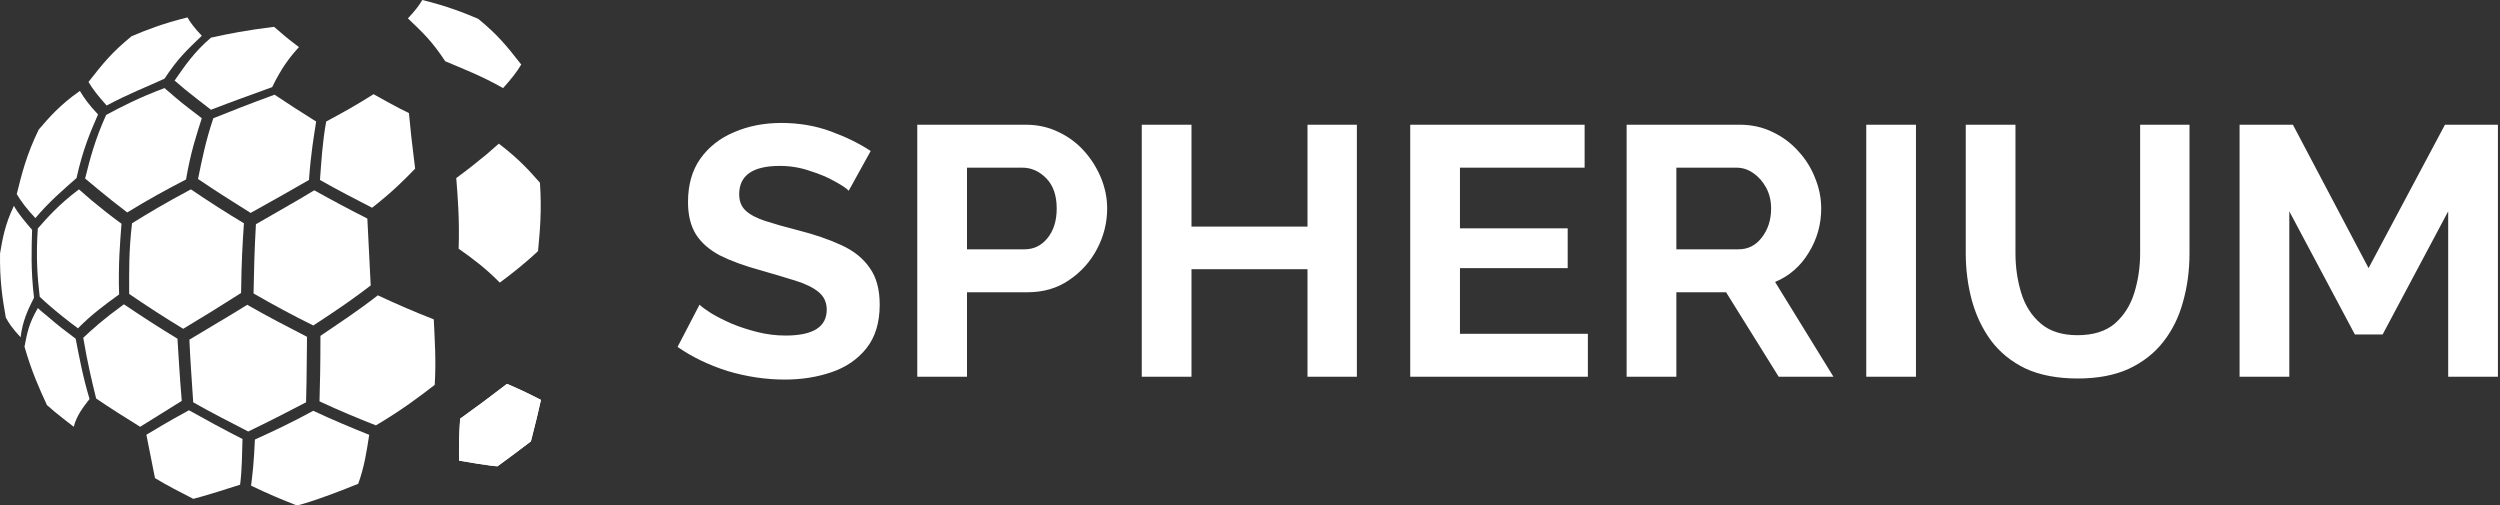 <svg width="183" height="37" viewBox="0 0 183 37" fill="none" xmlns="http://www.w3.org/2000/svg">
<rect x="0" y="0" width="183" height="37" fill="#333333" stroke="none"/>
<path d="M62.126 13.962C61.967 13.789 61.633 13.564 61.123 13.287C60.614 12.992 59.998 12.732 59.277 12.507C58.574 12.265 57.844 12.144 57.088 12.144C55.101 12.144 54.108 12.836 54.108 14.222C54.108 14.724 54.266 15.123 54.583 15.417C54.899 15.712 55.374 15.963 56.007 16.171C56.64 16.378 57.431 16.604 58.38 16.846C59.611 17.158 60.675 17.522 61.572 17.937C62.486 18.353 63.181 18.907 63.655 19.6C64.148 20.276 64.394 21.176 64.394 22.302C64.394 23.618 64.069 24.683 63.418 25.498C62.785 26.294 61.941 26.875 60.886 27.238C59.831 27.602 58.688 27.784 57.457 27.784C56.051 27.784 54.653 27.576 53.264 27.16C51.892 26.727 50.67 26.138 49.598 25.394L51.206 22.302C51.365 22.458 51.646 22.666 52.05 22.925C52.455 23.168 52.947 23.419 53.528 23.679C54.108 23.921 54.741 24.129 55.426 24.302C56.112 24.476 56.807 24.562 57.51 24.562C59.514 24.562 60.517 23.93 60.517 22.666C60.517 22.129 60.315 21.696 59.91 21.367C59.506 21.038 58.934 20.761 58.196 20.535C57.475 20.31 56.631 20.059 55.664 19.782C54.468 19.453 53.475 19.089 52.684 18.691C51.91 18.275 51.33 17.764 50.943 17.158C50.556 16.534 50.362 15.746 50.362 14.794C50.362 13.529 50.661 12.473 51.259 11.624C51.874 10.758 52.701 10.108 53.739 9.675C54.776 9.225 55.928 9 57.194 9C58.495 9 59.708 9.208 60.833 9.624C61.959 10.039 62.925 10.515 63.734 11.053L62.126 13.962ZM67.144 27.576V9.13H75.083C75.945 9.13 76.736 9.303 77.457 9.65C78.195 9.996 78.828 10.464 79.356 11.053C79.883 11.641 80.296 12.3 80.596 13.027C80.894 13.754 81.044 14.499 81.044 15.261C81.044 16.3 80.797 17.288 80.305 18.223C79.813 19.158 79.127 19.92 78.248 20.509C77.386 21.098 76.376 21.393 75.215 21.393H70.784V27.576H67.144ZM70.784 18.249H75.004C75.672 18.249 76.226 17.981 76.666 17.444C77.123 16.889 77.351 16.162 77.351 15.261C77.351 14.309 77.096 13.573 76.587 13.053C76.076 12.533 75.496 12.274 74.846 12.274H70.784V18.249ZM99.323 9.13V27.576H95.709V19.704H87.217V27.576H83.577V9.13H87.217V16.586H95.709V9.13H99.323ZM116.232 24.432V27.576H103.229V9.13H115.994V12.274H106.869V16.716H114.755V19.626H106.869V24.432H116.232ZM119.069 27.576V9.13H127.351C128.213 9.13 129.004 9.303 129.725 9.65C130.463 9.996 131.096 10.464 131.624 11.053C132.169 11.641 132.582 12.3 132.863 13.027C133.163 13.754 133.312 14.499 133.312 15.261C133.312 16.439 133.004 17.522 132.389 18.509C131.791 19.496 130.973 20.206 129.936 20.639L134.208 27.576H130.2L126.349 21.393H122.709V27.576H119.069ZM122.709 18.249H127.272C127.958 18.249 128.521 17.963 128.96 17.392C129.417 16.803 129.646 16.093 129.646 15.261C129.646 14.69 129.523 14.179 129.276 13.728C129.03 13.278 128.714 12.923 128.327 12.663C127.958 12.403 127.553 12.274 127.114 12.274H122.709V18.249ZM136.61 27.576V9.13H140.249V27.576H136.61ZM152.095 27.706C150.601 27.706 149.326 27.463 148.271 26.978C147.233 26.476 146.389 25.792 145.739 24.926C145.106 24.06 144.64 23.081 144.341 21.99C144.042 20.882 143.893 19.73 143.893 18.535V9.13H147.532V18.535C147.532 19.557 147.673 20.527 147.954 21.445C148.236 22.363 148.71 23.107 149.378 23.679C150.047 24.25 150.944 24.536 152.069 24.536C153.229 24.536 154.144 24.25 154.812 23.679C155.48 23.09 155.955 22.337 156.236 21.419C156.517 20.501 156.658 19.539 156.658 18.535V9.13H160.271V18.535C160.271 19.799 160.113 20.986 159.796 22.094C159.498 23.203 159.014 24.181 158.346 25.03C157.696 25.861 156.852 26.519 155.814 27.004C154.777 27.472 153.537 27.706 152.095 27.706ZM179.208 27.576V15.469L174.408 24.484H172.377L167.577 15.469V27.576H163.937V9.13H167.841L173.379 19.626L178.971 9.13H182.848V27.576H179.208Z" fill="white"/>
<path d="M15.442 8.034C14.777 7.516 14.146 7.034 13.551 6.551C13.271 6.31 13.026 6.103 12.781 5.896C13.481 4.896 14.181 3.827 15.442 2.758C16.667 2.482 18.067 2.206 20.062 1.965C20.237 2.103 20.412 2.275 20.587 2.413C20.972 2.758 21.427 3.103 21.883 3.448C21.252 4.137 20.622 4.93 19.922 6.378C18.312 6.965 17.052 7.413 15.442 8.034Z" fill="white"/>
<path d="M9.311 15.55C8.541 14.964 7.806 14.378 7.141 13.826C6.826 13.55 6.511 13.309 6.23 13.068C6.581 11.654 6.966 10.171 7.771 8.413C8.856 7.827 10.116 7.171 12.041 6.447C12.286 6.654 12.566 6.896 12.846 7.137C13.441 7.654 14.107 8.137 14.772 8.654C14.387 9.861 13.966 11.102 13.617 13.137C12.216 13.861 10.886 14.585 9.311 15.55Z" fill="white"/>
<path d="M5.708 24.033C5.008 23.516 4.308 22.964 3.713 22.447C3.433 22.206 3.153 21.964 2.908 21.723C2.733 20.275 2.628 18.758 2.768 16.723C3.468 15.93 4.273 14.999 5.778 13.861C6.058 14.103 6.373 14.379 6.689 14.654C7.354 15.206 8.089 15.792 8.894 16.378C8.789 17.758 8.649 19.344 8.719 21.551C7.669 22.309 6.689 23.033 5.708 24.033Z" fill="white"/>
<path d="M36.584 20.688C37.284 20.17 37.984 19.619 38.579 19.102C38.859 18.86 39.139 18.619 39.384 18.377C39.524 16.895 39.664 15.412 39.524 13.378C38.824 12.585 38.019 11.653 36.514 10.516C36.234 10.757 35.919 11.033 35.604 11.309C34.939 11.86 34.203 12.447 33.398 13.033C33.504 14.412 33.644 15.998 33.573 18.205C34.659 18.964 35.604 19.688 36.584 20.688Z" fill="white"/>
<path d="M5.398 31.24C4.908 30.861 4.418 30.482 3.998 30.137C3.788 29.964 3.613 29.792 3.438 29.654C2.878 28.447 2.318 27.206 1.793 25.378C2.003 24.309 2.108 23.689 2.773 22.551C3.018 22.792 3.298 22.999 3.578 23.24C4.173 23.758 4.838 24.275 5.538 24.792C5.784 26.033 6.029 27.447 6.554 29.206C6.099 29.792 5.608 30.413 5.398 31.24Z" fill="white"/>
<path d="M27.237 15.207C25.977 14.551 24.682 13.896 23.422 13.172C23.527 11.793 23.597 10.448 23.877 8.896C25.032 8.276 26.152 7.655 27.342 6.896C28.218 7.379 29.058 7.862 29.933 8.276C30.038 9.448 30.143 10.379 30.388 12.345C29.583 13.172 28.778 14 27.237 15.207Z" fill="white"/>
<path d="M22.934 23.826C21.464 23.102 19.994 22.309 18.559 21.481C18.594 19.723 18.629 18.205 18.734 16.412C20.694 15.274 21.709 14.723 23.004 13.93C24.299 14.654 25.595 15.343 26.89 15.999C26.96 17.619 27.065 19.274 27.135 20.895C26.015 21.757 24.895 22.55 22.934 23.826Z" fill="white"/>
<path d="M18.169 31.586C16.839 30.896 15.473 30.207 14.143 29.448C14.038 27.759 13.933 26.517 13.863 24.862C17.154 22.897 17.154 22.897 18.099 22.311C19.534 23.138 21.004 23.897 22.474 24.655C22.439 27.828 22.439 28.414 22.404 29.448C21.144 30.103 20.024 30.689 18.169 31.586Z" fill="white"/>
<path d="M14.145 36.514C13.2 36.031 12.255 35.548 11.345 34.997C11.03 33.41 10.89 32.686 10.715 31.824C11.59 31.307 12.185 30.928 13.83 30.031C15.125 30.755 16.456 31.48 17.751 32.135C17.716 33.272 17.716 34.376 17.576 35.479C14.915 36.342 14.145 36.514 14.145 36.514Z" fill="white"/>
<path d="M36.412 34.134C37.217 33.548 38.057 32.927 38.862 32.306C39.247 30.789 39.422 30.099 39.597 29.272C38.897 28.927 38.407 28.651 37.112 28.1C35.992 28.962 34.836 29.824 33.681 30.651C33.611 31.72 33.576 32.72 33.611 33.72C35.782 34.099 36.412 34.134 36.412 34.134Z" fill="white"/>
<path d="M36.412 34.134C37.217 33.548 38.057 32.927 38.862 32.306C39.247 30.789 39.422 30.099 39.597 29.272C38.897 28.927 38.407 28.651 37.112 28.1C35.992 28.962 34.836 29.824 33.681 30.651C33.611 31.72 33.576 32.72 33.611 33.72C35.782 34.099 36.412 34.134 36.412 34.134Z" fill="white"/>
<path d="M18.347 15.586C17.016 14.759 15.721 13.931 14.496 13.104C14.776 11.725 15.056 10.311 15.616 8.656C17.191 8.035 17.927 7.725 20.097 6.932C21.077 7.587 22.092 8.242 23.142 8.897C22.967 10.035 22.757 11.207 22.617 13.173C20.937 14.138 20.692 14.276 18.347 15.586Z" fill="white"/>
<path d="M7.807 7.723C7.212 7.068 6.757 6.482 6.477 5.999C7.562 4.62 8.157 3.861 9.627 2.655C10.677 2.206 11.902 1.724 13.723 1.275C13.933 1.655 14.283 2.103 14.773 2.62C13.652 3.689 13.022 4.275 12.042 5.758C10.782 6.344 9.417 6.861 7.807 7.723Z" fill="white"/>
<path d="M36.825 6.448C37.42 5.793 37.876 5.207 38.155 4.724C37.071 3.345 36.475 2.586 35.005 1.379C33.955 0.931 32.73 0.448 30.91 0C30.7 0.379 30.349 0.828 29.859 1.345C30.98 2.414 31.61 3 32.59 4.483C33.885 5.034 35.25 5.552 36.825 6.448Z" fill="white"/>
<path d="M13.41 24.068C12.045 23.24 10.715 22.378 9.455 21.516C9.455 19.861 9.42 18.447 9.665 16.344C10.89 15.585 11.975 14.93 13.97 13.861C15.196 14.689 16.526 15.551 17.856 16.344C17.751 17.896 17.681 19.034 17.646 21.447C16.246 22.344 14.846 23.206 13.41 24.068Z" fill="white"/>
<path d="M2.592 15.964C1.962 15.309 1.507 14.688 1.227 14.206C1.577 12.792 1.927 11.344 2.837 9.482C3.607 8.585 4.377 7.689 5.847 6.654C6.127 7.137 6.547 7.723 7.177 8.378C6.617 9.654 6.057 10.964 5.602 13.033C4.622 13.895 3.607 14.757 2.592 15.964Z" fill="white"/>
<path d="M10.259 31.241C9.139 30.551 8.054 29.861 7.039 29.172C6.724 27.896 6.409 26.586 6.094 24.724C6.829 24.034 7.599 23.344 9.069 22.275C10.294 23.103 11.624 23.965 12.99 24.793C13.095 26.344 13.13 27.275 13.305 29.344C12.22 30.034 11.239 30.62 10.259 31.241Z" fill="white"/>
<path d="M1.509 24.687C0.984 24.135 0.634 23.652 0.424 23.238C0.179 21.859 -0.031 20.48 0.004 18.549C0.179 17.515 0.354 16.446 1.019 15.066C1.299 15.584 1.754 16.135 2.349 16.825C2.314 18.17 2.244 19.721 2.489 21.79C2.069 22.618 1.649 23.48 1.509 24.687Z" fill="white"/>
<path d="M27.517 31.136C26.187 30.619 24.787 30.033 23.387 29.378C23.422 28.274 23.457 26.722 23.457 24.584C24.822 23.654 26.152 22.791 27.657 21.619C29.058 22.274 30.423 22.86 31.753 23.378C31.823 24.929 31.928 26.378 31.823 28.171C30.703 29.033 29.443 29.998 27.517 31.136Z" fill="white"/>
<path d="M21.739 37.001C20.654 36.587 19.534 36.105 18.379 35.553C18.484 34.725 18.589 33.829 18.659 32.174C20.024 31.553 21.284 30.967 22.93 30.07C24.33 30.726 25.73 31.312 27.025 31.829C26.85 32.967 26.675 34.174 26.22 35.415C22.895 36.76 21.739 37.001 21.739 37.001Z" fill="white"/>
<path d="M36.599 31.717L35.93 31.986L36.972 32.696L36.989 30.717L36.599 31.717ZM36.352 32.027L36.669 31.9L36.853 31.427L36.845 32.363L36.352 32.027Z" fill="white"/>
<path d="M36.907 30.563L35.903 29.885L35.883 31.789L36.529 31.528L36.907 30.563ZM36.029 30.216L36.602 30.602L36.233 30.751L36.017 31.302L36.029 30.216ZM36.303 30.934L36.68 30.781L36.459 31.346L36.082 31.498L36.303 30.934Z" fill="white"/>
<path d="M3.68 11.74L2.984 11.546L3.362 12.737L4.613 11.188L3.68 11.74ZM3.291 11.834L3.62 11.926L4.062 11.665L3.47 12.398L3.291 11.834Z" fill="white"/>
<path d="M4.64 11.014L4.272 9.871L3.066 11.36L3.739 11.546L4.64 11.014ZM4.165 10.208L4.374 10.86L3.991 10.754L3.477 11.058L4.165 10.208ZM3.932 10.94L4.325 11.049L3.798 11.36L3.405 11.251L3.932 10.94Z" fill="white"/>
<path d="M35.564 3.026C35.335 2.636 34.991 2.287 34.597 2.044C34.203 1.801 33.805 1.693 33.477 1.739C33.148 1.786 32.929 1.981 32.859 2.29C32.789 2.599 32.877 2.984 33.107 3.374C33.336 3.764 33.68 4.113 34.074 4.356C34.205 4.437 34.339 4.504 34.47 4.555C34.494 4.564 34.512 4.554 34.51 4.532C34.507 4.51 34.486 4.485 34.462 4.476C34.339 4.428 34.213 4.365 34.089 4.289C33.718 4.06 33.394 3.732 33.178 3.364C32.962 2.997 32.879 2.634 32.945 2.343C33.011 2.052 33.217 1.868 33.526 1.824C33.836 1.78 34.21 1.882 34.582 2.111C34.953 2.34 35.277 2.668 35.493 3.036C35.709 3.403 35.792 3.766 35.726 4.057C35.66 4.348 35.454 4.532 35.144 4.576C34.995 4.597 34.83 4.585 34.656 4.539C34.632 4.533 34.617 4.546 34.623 4.569C34.628 4.592 34.652 4.615 34.675 4.621C34.861 4.67 35.036 4.683 35.195 4.661C35.523 4.614 35.742 4.419 35.812 4.11C35.882 3.801 35.794 3.416 35.564 3.026Z" fill="white"/>
<path d="M35.564 3.026C35.335 2.636 34.991 2.287 34.597 2.044C34.203 1.801 33.805 1.693 33.477 1.739C33.148 1.786 32.929 1.981 32.859 2.29C32.789 2.599 32.877 2.984 33.107 3.374C33.336 3.764 33.68 4.113 34.074 4.356C34.205 4.437 34.339 4.504 34.47 4.555C34.494 4.564 34.512 4.554 34.51 4.532C34.507 4.51 34.486 4.485 34.462 4.476C34.339 4.428 34.213 4.365 34.089 4.289C33.718 4.06 33.394 3.732 33.178 3.364C32.962 2.997 32.879 2.634 32.945 2.343C33.011 2.052 33.217 1.868 33.526 1.824C33.836 1.78 34.21 1.882 34.582 2.111C34.953 2.34 35.277 2.668 35.493 3.036C35.709 3.403 35.792 3.766 35.726 4.057C35.66 4.348 35.454 4.532 35.144 4.576C34.995 4.597 34.83 4.585 34.656 4.539C34.632 4.533 34.617 4.546 34.623 4.569C34.628 4.592 34.652 4.615 34.675 4.621C34.861 4.67 35.036 4.683 35.195 4.661C35.523 4.614 35.742 4.419 35.812 4.11C35.882 3.801 35.794 3.416 35.564 3.026Z" fill="white"/>
<path d="M33.532 2.03C33.515 2.007 33.488 1.994 33.47 2C33.269 2.07 33.138 2.219 33.09 2.431C32.968 2.97 33.428 3.753 34.116 4.176C34.804 4.6 35.463 4.507 35.584 3.968C35.706 3.43 35.246 2.647 34.558 2.223C34.236 2.024 33.908 1.932 33.635 1.963C33.614 1.965 33.609 1.986 33.623 2.01C33.636 2.033 33.663 2.05 33.683 2.048C33.937 2.019 34.243 2.105 34.543 2.29C35.183 2.685 35.612 3.414 35.498 3.915C35.385 4.417 34.772 4.504 34.131 4.109C33.491 3.715 33.062 2.985 33.176 2.484C33.22 2.286 33.343 2.147 33.53 2.082C33.547 2.076 33.548 2.053 33.532 2.03Z" fill="white"/>
<path d="M33.532 2.03C33.515 2.007 33.488 1.994 33.47 2C33.269 2.07 33.138 2.219 33.09 2.431C32.968 2.97 33.428 3.753 34.116 4.176C34.804 4.6 35.463 4.507 35.584 3.968C35.706 3.43 35.246 2.647 34.558 2.223C34.236 2.024 33.908 1.932 33.635 1.963C33.614 1.965 33.609 1.986 33.623 2.01C33.636 2.033 33.663 2.05 33.683 2.048C33.937 2.019 34.243 2.105 34.543 2.29C35.183 2.685 35.612 3.414 35.498 3.915C35.385 4.417 34.772 4.504 34.131 4.109C33.491 3.715 33.062 2.985 33.176 2.484C33.22 2.286 33.343 2.147 33.53 2.082C33.547 2.076 33.548 2.053 33.532 2.03Z" fill="white"/>
<path d="M33.582 3.203C33.6 3.239 33.63 3.272 33.666 3.294L34.469 3.789C34.576 3.855 34.687 3.89 34.781 3.889C34.876 3.889 34.951 3.851 34.993 3.784L35.126 3.572C35.177 3.49 35.17 3.368 35.106 3.238C35.043 3.108 34.931 2.987 34.801 2.906L34.103 2.476C34.048 2.442 33.994 2.443 33.972 2.478L33.829 2.707L33.642 2.591C33.598 2.564 33.555 2.564 33.537 2.591L33.468 2.692C33.458 2.707 33.459 2.73 33.47 2.755C33.482 2.779 33.503 2.802 33.528 2.817L33.696 2.921L33.577 3.112C33.563 3.134 33.565 3.168 33.582 3.203ZM33.617 2.658C33.618 2.656 33.622 2.656 33.626 2.658L34.415 3.144L34.349 3.241C34.347 3.243 34.343 3.243 34.34 3.241L33.551 2.755L33.617 2.658ZM34.036 3.131L34.324 3.308C34.368 3.335 34.41 3.335 34.429 3.309L34.498 3.207C34.508 3.192 34.507 3.169 34.495 3.145C34.484 3.12 34.463 3.097 34.438 3.082L34.17 2.917L34.216 2.842L34.739 3.165C34.77 3.183 34.795 3.211 34.809 3.239C34.824 3.269 34.826 3.296 34.815 3.315L34.682 3.528C34.656 3.569 34.593 3.569 34.528 3.529L33.993 3.199L34.036 3.131ZM33.948 3.076L33.897 3.158C33.891 3.168 33.892 3.184 33.9 3.2C33.908 3.217 33.922 3.232 33.939 3.243L34.513 3.596C34.618 3.661 34.721 3.66 34.762 3.594L34.895 3.381C34.917 3.346 34.913 3.293 34.885 3.237C34.858 3.183 34.811 3.132 34.754 3.097L34.206 2.76C34.18 2.744 34.156 2.744 34.145 2.76L34.082 2.862L33.917 2.761L34.053 2.544C34.059 2.535 34.073 2.535 34.088 2.544L34.786 2.974C34.89 3.038 34.979 3.135 35.029 3.239C35.081 3.342 35.086 3.44 35.045 3.505L34.913 3.718C34.878 3.773 34.817 3.803 34.74 3.804C34.662 3.805 34.572 3.775 34.484 3.722L33.681 3.227C33.668 3.219 33.662 3.208 33.659 3.203C33.656 3.197 33.652 3.186 33.657 3.178L33.784 2.975L33.948 3.076Z" fill="white"/>
<path d="M33.582 3.203C33.6 3.239 33.63 3.272 33.666 3.294L34.469 3.789C34.576 3.855 34.687 3.89 34.781 3.889C34.876 3.889 34.951 3.851 34.993 3.784L35.126 3.572C35.177 3.49 35.17 3.368 35.106 3.238C35.043 3.108 34.931 2.987 34.801 2.906L34.103 2.476C34.048 2.442 33.994 2.443 33.972 2.478L33.829 2.707L33.642 2.591C33.598 2.564 33.555 2.564 33.537 2.591L33.468 2.692C33.458 2.707 33.459 2.73 33.47 2.755C33.482 2.779 33.503 2.802 33.528 2.817L33.696 2.921L33.577 3.112C33.563 3.134 33.565 3.168 33.582 3.203ZM33.617 2.658C33.618 2.656 33.622 2.656 33.626 2.658L34.415 3.144L34.349 3.241C34.347 3.243 34.343 3.243 34.34 3.241L33.551 2.755L33.617 2.658ZM34.036 3.131L34.324 3.308C34.368 3.335 34.41 3.335 34.429 3.309L34.498 3.207C34.508 3.192 34.507 3.169 34.495 3.145C34.484 3.12 34.463 3.097 34.438 3.082L34.17 2.917L34.216 2.842L34.739 3.165C34.77 3.183 34.795 3.211 34.809 3.239C34.824 3.269 34.826 3.296 34.815 3.315L34.682 3.528C34.656 3.569 34.593 3.569 34.528 3.529L33.993 3.199L34.036 3.131ZM33.948 3.076L33.897 3.158C33.891 3.168 33.892 3.184 33.9 3.2C33.908 3.217 33.922 3.232 33.939 3.243L34.513 3.596C34.618 3.661 34.721 3.66 34.762 3.594L34.895 3.381C34.917 3.346 34.913 3.293 34.885 3.237C34.858 3.183 34.811 3.132 34.754 3.097L34.206 2.76C34.18 2.744 34.156 2.744 34.145 2.76L34.082 2.862L33.917 2.761L34.053 2.544C34.059 2.535 34.073 2.535 34.088 2.544L34.786 2.974C34.89 3.038 34.979 3.135 35.029 3.239C35.081 3.342 35.086 3.44 35.045 3.505L34.913 3.718C34.878 3.773 34.817 3.803 34.74 3.804C34.662 3.805 34.572 3.775 34.484 3.722L33.681 3.227C33.668 3.219 33.662 3.208 33.659 3.203C33.656 3.197 33.652 3.186 33.657 3.178L33.784 2.975L33.948 3.076Z" fill="white"/>
<path d="M4.743 26.686C4.66 26.303 4.495 25.962 4.278 25.724C4.061 25.487 3.818 25.382 3.594 25.429C3.37 25.476 3.191 25.669 3.091 25.973C2.99 26.277 2.981 26.655 3.063 27.038C3.146 27.421 3.311 27.762 3.528 27.999C3.601 28.078 3.676 28.144 3.754 28.193C3.768 28.202 3.782 28.192 3.784 28.171C3.786 28.149 3.777 28.125 3.763 28.116C3.69 28.069 3.618 28.008 3.55 27.933C3.346 27.71 3.19 27.388 3.112 27.027C3.034 26.667 3.044 26.311 3.138 26.025C3.232 25.738 3.401 25.556 3.612 25.512C3.823 25.468 4.052 25.567 4.256 25.79C4.461 26.014 4.616 26.336 4.694 26.696C4.772 27.057 4.763 27.413 4.669 27.699C4.574 27.985 4.406 28.167 4.195 28.211C4.092 28.233 3.986 28.221 3.879 28.177C3.865 28.171 3.853 28.184 3.852 28.206C3.852 28.229 3.863 28.252 3.878 28.258C3.991 28.305 4.104 28.317 4.213 28.295C4.437 28.248 4.616 28.055 4.716 27.751C4.816 27.447 4.826 27.069 4.743 26.686Z" fill="white"/>
<path d="M3.579 25.713C3.573 25.691 3.557 25.677 3.544 25.684C3.4 25.753 3.287 25.9 3.218 26.109C3.043 26.639 3.209 27.407 3.588 27.821C3.966 28.235 4.416 28.141 4.591 27.611C4.766 27.081 4.6 26.313 4.221 25.899C4.044 25.705 3.844 25.615 3.659 25.647C3.645 25.649 3.638 25.67 3.643 25.693C3.647 25.716 3.662 25.733 3.676 25.73C3.848 25.701 4.034 25.784 4.2 25.965C4.552 26.351 4.706 27.066 4.544 27.559C4.381 28.053 3.962 28.14 3.609 27.755C3.257 27.369 3.103 26.654 3.265 26.161C3.329 25.966 3.434 25.829 3.569 25.765C3.582 25.759 3.586 25.735 3.579 25.713Z" fill="white"/>
<path d="M3.404 26.866C3.41 26.901 3.424 26.933 3.444 26.955L3.886 27.439C3.944 27.503 4.011 27.537 4.074 27.536C4.136 27.535 4.192 27.498 4.232 27.432L4.356 27.222C4.404 27.142 4.421 27.022 4.402 26.894C4.383 26.767 4.331 26.648 4.259 26.57L3.875 26.149C3.844 26.116 3.809 26.117 3.789 26.151L3.654 26.377L3.551 26.264C3.527 26.238 3.499 26.238 3.482 26.264L3.419 26.364C3.409 26.379 3.406 26.401 3.409 26.425C3.413 26.45 3.422 26.472 3.436 26.487L3.529 26.588L3.417 26.776C3.404 26.798 3.399 26.831 3.404 26.866ZM3.523 26.33C3.524 26.328 3.527 26.328 3.529 26.33L3.963 26.805L3.903 26.9C3.901 26.903 3.899 26.903 3.897 26.9L3.462 26.425L3.523 26.33ZM3.716 26.793L3.875 26.966C3.899 26.992 3.927 26.992 3.943 26.966L4.007 26.866C4.016 26.851 4.019 26.829 4.016 26.805C4.013 26.781 4.003 26.759 3.989 26.744L3.842 26.582L3.885 26.509L4.173 26.824C4.19 26.842 4.202 26.869 4.206 26.896C4.211 26.926 4.207 26.953 4.196 26.971L4.072 27.181C4.048 27.221 4.006 27.222 3.97 27.183L3.676 26.861L3.716 26.793ZM3.668 26.74L3.62 26.82C3.614 26.831 3.612 26.846 3.614 26.862C3.616 26.878 3.623 26.893 3.632 26.903L3.948 27.249C4.006 27.312 4.074 27.311 4.113 27.246L4.238 27.036C4.258 27.001 4.265 26.95 4.257 26.894C4.248 26.841 4.226 26.791 4.195 26.758L3.893 26.427C3.879 26.412 3.862 26.412 3.853 26.428L3.793 26.529L3.703 26.43L3.83 26.216C3.835 26.207 3.845 26.207 3.853 26.216L4.237 26.636C4.295 26.699 4.336 26.793 4.351 26.895C4.367 26.997 4.353 27.093 4.315 27.157L4.19 27.367C4.158 27.421 4.112 27.451 4.061 27.452C4.01 27.453 3.955 27.425 3.908 27.372L3.466 26.889C3.458 26.881 3.456 26.871 3.455 26.865C3.454 26.86 3.454 26.849 3.458 26.841L3.577 26.641L3.668 26.74Z" fill="white"/>
<path d="M36.41 15.781L36.579 15.515C36.656 15.393 36.663 15.191 36.595 15.063C36.526 14.936 36.407 14.932 36.33 15.054L36.161 15.319C36.145 15.344 36.144 15.384 36.158 15.41L36.357 15.779C36.37 15.804 36.394 15.805 36.41 15.781ZM36.239 15.367L36.38 15.146C36.426 15.073 36.497 15.075 36.539 15.152C36.58 15.228 36.575 15.35 36.529 15.423L36.388 15.644L36.239 15.367Z" fill="white"/>
<path d="M36.788 15.139C36.784 15.107 36.778 15.076 36.77 15.046C36.701 14.756 36.504 14.627 36.331 14.758L36.268 14.643C36.254 14.617 36.231 14.616 36.215 14.641L36.103 14.818C36.087 14.842 36.086 14.883 36.099 14.908L36.149 15.001L36.093 15.089L36.043 14.997C36.03 14.971 36.006 14.971 35.99 14.995L35.878 15.172C35.862 15.197 35.861 15.237 35.875 15.262L35.924 15.355L35.868 15.443C35.853 15.468 35.851 15.508 35.865 15.534L35.964 15.718C35.978 15.744 36.002 15.745 36.017 15.72L36.073 15.632L36.521 16.462L36.465 16.55C36.449 16.575 36.448 16.615 36.461 16.641L36.561 16.825C36.575 16.851 36.598 16.852 36.614 16.827L36.67 16.738L36.72 16.831C36.734 16.856 36.757 16.857 36.773 16.833L36.885 16.655C36.901 16.631 36.902 16.591 36.889 16.565L36.839 16.473L36.895 16.384L36.945 16.477C36.959 16.502 36.982 16.503 36.998 16.479L37.11 16.301C37.126 16.277 37.127 16.236 37.114 16.211L37.064 16.119C37.15 15.983 37.191 15.784 37.174 15.592C37.145 15.28 36.972 15.078 36.788 15.139ZM37.014 16.026L36.986 16.071C36.97 16.095 36.969 16.136 36.983 16.161L37.032 16.253L36.976 16.342L36.926 16.25C36.913 16.224 36.889 16.223 36.873 16.248L36.761 16.425C36.745 16.449 36.744 16.49 36.758 16.515L36.807 16.608L36.751 16.696L36.701 16.604C36.688 16.578 36.664 16.578 36.649 16.602L36.592 16.691L36.543 16.598L36.599 16.51C36.614 16.485 36.616 16.445 36.602 16.419L36.105 15.497C36.091 15.471 36.068 15.47 36.052 15.495L35.995 15.584L35.946 15.491L36.002 15.403C36.017 15.378 36.019 15.338 36.005 15.312L35.956 15.22L36.012 15.132L36.062 15.224C36.075 15.249 36.099 15.25 36.115 15.226L36.227 15.049C36.243 15.024 36.244 14.984 36.23 14.958L36.181 14.866L36.237 14.777L36.293 14.881C36.304 14.902 36.323 14.907 36.338 14.893C36.368 14.864 36.401 14.846 36.435 14.839C36.58 14.808 36.707 14.982 36.719 15.227C36.719 15.231 36.72 15.235 36.721 15.239C36.726 15.272 36.747 15.29 36.767 15.279C36.864 15.225 36.97 15.269 37.037 15.394C37.133 15.572 37.123 15.855 37.014 16.026Z" fill="white"/>
<path d="M36.715 15.472L36.462 15.87C36.447 15.895 36.445 15.935 36.459 15.961L36.658 16.33C36.671 16.355 36.695 16.356 36.711 16.332L36.964 15.933C37.041 15.811 37.048 15.608 36.98 15.481C36.911 15.354 36.792 15.35 36.715 15.472ZM36.914 15.841L36.689 16.195L36.54 15.918L36.765 15.564C36.811 15.491 36.882 15.493 36.924 15.57C36.965 15.646 36.961 15.768 36.914 15.841Z" fill="white"/>
<path d="M35.829 14.218C35.364 14.951 35.32 16.166 35.732 16.93C36.143 17.694 36.855 17.719 37.321 16.985C37.786 16.251 37.83 15.038 37.419 14.274C37.007 13.509 36.295 13.484 35.829 14.218ZM37.271 16.893C36.836 17.578 36.172 17.555 35.788 16.841C35.404 16.128 35.444 14.995 35.879 14.31C36.314 13.627 36.978 13.65 37.363 14.362C37.747 15.075 37.706 16.209 37.271 16.893Z" fill="white"/>
<path d="M35.927 14.402C35.523 15.038 35.486 16.09 35.843 16.753C36.199 17.415 36.816 17.437 37.22 16.801C37.623 16.165 37.661 15.113 37.304 14.451C36.948 13.788 36.331 13.767 35.927 14.402ZM37.17 16.709C36.797 17.296 36.228 17.276 35.899 16.664C35.569 16.053 35.604 15.082 35.977 14.495C36.35 13.909 36.919 13.929 37.248 14.539C37.578 15.151 37.543 16.122 37.17 16.709Z" fill="white"/>
<path d="M14.931 35.155C14.863 35.201 14.707 35.112 14.715 35.032C14.71 34.967 14.805 34.944 14.882 34.99C14.962 35.034 14.99 35.126 14.931 35.155ZM15.836 35.015C15.793 35.038 15.703 34.998 15.682 34.946C15.648 34.89 15.704 34.845 15.773 34.868C15.858 34.889 15.902 34.994 15.836 35.015ZM13.813 34.969C13.902 34.974 13.974 35.089 13.905 35.117C13.856 35.147 13.773 35.1 13.737 35.047C13.727 35.002 13.749 34.959 13.813 34.969ZM15.439 34.669C15.374 34.724 15.209 34.656 15.176 34.563C15.133 34.47 15.246 34.409 15.357 34.468C15.458 34.513 15.504 34.627 15.439 34.669ZM14.041 34.687C14.047 34.781 13.886 34.792 13.795 34.706C13.715 34.639 13.727 34.55 13.796 34.523C13.893 34.5 14.046 34.596 14.041 34.687ZM14.707 34.481C14.747 34.559 14.696 34.622 14.614 34.631C14.553 34.624 14.482 34.606 14.432 34.558C14.353 34.491 14.345 34.395 14.409 34.359C14.437 34.339 14.484 34.343 14.526 34.343C14.601 34.367 14.679 34.416 14.707 34.481ZM16.064 34.293C16.004 34.341 15.852 34.266 15.843 34.186C15.826 34.117 15.916 34.084 15.997 34.124C16.081 34.161 16.12 34.26 16.064 34.293ZM13.025 34.451C12.98 34.502 12.838 34.454 12.806 34.376C12.766 34.306 12.838 34.247 12.926 34.28C13.017 34.306 13.077 34.409 13.025 34.451ZM14.18 34.246C14.083 34.289 13.925 34.253 13.813 34.165C13.671 34.06 13.632 33.889 13.733 33.818C13.835 33.736 14.069 33.789 14.19 33.923C14.31 34.043 14.303 34.201 14.18 34.246ZM14.848 34.199C14.747 34.259 14.553 34.223 14.434 34.112C14.304 34.004 14.281 33.845 14.382 33.78C14.478 33.709 14.686 33.748 14.809 33.865C14.939 33.978 14.956 34.139 14.848 34.199ZM15.419 33.961C15.446 34.033 15.393 34.085 15.317 34.093C15.229 34.089 15.132 34.035 15.085 33.96C15.053 33.885 15.081 33.809 15.171 33.805C15.265 33.792 15.395 33.874 15.419 33.961ZM13.481 34.173C13.406 34.23 13.228 34.162 13.181 34.06C13.119 33.951 13.235 33.867 13.368 33.925C13.499 33.973 13.566 34.122 13.481 34.173ZM14.88 33.708C14.777 33.743 14.617 33.701 14.511 33.608C14.398 33.515 14.356 33.38 14.419 33.304C14.493 33.194 14.747 33.223 14.886 33.361C15.029 33.487 15.023 33.666 14.88 33.708ZM13.602 33.775C13.502 33.81 13.347 33.778 13.239 33.689C13.104 33.588 13.063 33.428 13.15 33.354C13.237 33.269 13.455 33.3 13.588 33.42C13.737 33.543 13.743 33.728 13.602 33.775ZM15.578 33.548C15.494 33.588 15.33 33.495 15.327 33.403C15.311 33.321 15.425 33.284 15.523 33.34C15.629 33.392 15.664 33.519 15.578 33.548ZM12.75 33.563C12.791 33.638 12.762 33.707 12.678 33.715C12.603 33.709 12.51 33.663 12.482 33.596C12.431 33.508 12.521 33.441 12.627 33.478C12.677 33.494 12.716 33.529 12.75 33.563ZM16.057 33.479C16.008 33.506 15.908 33.463 15.892 33.402C15.861 33.333 15.961 33.301 16.032 33.356C16.089 33.394 16.098 33.456 16.057 33.479ZM12.192 33.682C12.162 33.711 12.083 33.695 12.043 33.652C11.99 33.604 12.009 33.535 12.075 33.54C12.159 33.528 12.246 33.644 12.192 33.682ZM14.299 33.236C14.157 33.282 13.923 33.172 13.848 33.026C13.762 32.878 13.867 32.738 14.049 32.763C14.186 32.775 14.341 32.878 14.395 32.992C14.45 33.101 14.408 33.207 14.299 33.236ZM13.661 33.27C13.517 33.319 13.277 33.208 13.204 33.057C13.122 32.912 13.223 32.777 13.399 32.797C13.56 32.807 13.747 32.948 13.771 33.081C13.793 33.169 13.747 33.244 13.661 33.27ZM14.847 33.116C14.742 33.139 14.579 33.033 14.577 32.935C14.559 32.832 14.713 32.796 14.828 32.875C14.955 32.95 14.964 33.098 14.847 33.116ZM12.971 33.209C12.889 33.251 12.725 33.181 12.684 33.084C12.626 32.977 12.742 32.896 12.872 32.953C13.012 33.003 13.075 33.168 12.971 33.209ZM12.212 32.773C12.284 32.836 12.256 32.925 12.168 32.918C12.128 32.92 12.085 32.894 12.047 32.871C12.022 32.833 11.99 32.787 12.011 32.756C12.032 32.698 12.152 32.708 12.212 32.773ZM15.276 32.737C15.222 32.786 15.078 32.725 15.055 32.645C15.029 32.575 15.108 32.529 15.194 32.566C15.283 32.598 15.332 32.701 15.276 32.737ZM13.69 32.67C13.609 32.714 13.443 32.644 13.403 32.546C13.341 32.438 13.461 32.356 13.591 32.415C13.728 32.465 13.793 32.629 13.69 32.67ZM14.317 32.489C14.252 32.533 14.102 32.471 14.067 32.386C14.03 32.317 14.076 32.254 14.159 32.26C14.224 32.258 14.291 32.306 14.336 32.354C14.362 32.406 14.367 32.466 14.317 32.489ZM12.898 32.562C12.834 32.614 12.675 32.552 12.637 32.461C12.587 32.367 12.697 32.3 12.811 32.357C12.914 32.402 12.964 32.519 12.898 32.562ZM12.378 32.036C12.444 32.086 12.429 32.152 12.372 32.167C12.316 32.16 12.245 32.129 12.23 32.077C12.201 32.006 12.307 31.978 12.378 32.036ZM14.359 31.98C14.365 32.022 14.348 32.065 14.287 32.057C14.204 32.056 14.127 31.95 14.18 31.914C14.224 31.873 14.324 31.921 14.359 31.98ZM13.391 31.982C13.406 32.043 13.332 32.078 13.256 32.048C13.21 32.035 13.178 31.997 13.152 31.965C13.149 31.948 13.145 31.931 13.141 31.913C13.152 31.887 13.171 31.86 13.211 31.859C13.282 31.847 13.387 31.918 13.391 31.982Z" fill="white"/>
<path d="M25.333 11.794C25.285 11.723 25.381 11.573 25.467 11.586C25.536 11.586 25.559 11.682 25.51 11.757C25.463 11.834 25.364 11.855 25.333 11.794ZM25.476 12.713C25.453 12.667 25.496 12.579 25.551 12.562C25.611 12.532 25.659 12.592 25.633 12.659C25.61 12.743 25.498 12.78 25.476 12.713ZM25.54 10.686C25.535 10.774 25.411 10.838 25.382 10.767C25.35 10.716 25.401 10.636 25.457 10.604C25.506 10.597 25.552 10.622 25.54 10.686ZM25.848 12.338C25.79 12.27 25.864 12.108 25.963 12.082C26.063 12.046 26.128 12.163 26.064 12.27C26.015 12.368 25.893 12.406 25.848 12.338ZM25.839 10.934C25.74 10.933 25.729 10.771 25.822 10.686C25.893 10.611 25.988 10.629 26.017 10.7C26.041 10.799 25.937 10.945 25.839 10.934ZM26.055 11.617C25.971 11.652 25.905 11.596 25.895 11.514C25.903 11.453 25.922 11.382 25.975 11.336C26.046 11.261 26.149 11.26 26.187 11.327C26.209 11.357 26.203 11.403 26.203 11.445C26.177 11.519 26.124 11.594 26.055 11.617ZM26.246 12.992C26.194 12.928 26.276 12.781 26.361 12.778C26.435 12.766 26.47 12.858 26.426 12.937C26.386 13.018 26.28 13.051 26.246 12.992ZM26.099 9.932C26.044 9.883 26.097 9.743 26.181 9.718C26.256 9.682 26.318 9.759 26.283 9.844C26.254 9.934 26.144 9.987 26.099 9.932ZM26.309 11.105C26.264 11.005 26.304 10.848 26.398 10.743C26.512 10.608 26.695 10.58 26.769 10.687C26.856 10.794 26.798 11.027 26.654 11.138C26.525 11.25 26.357 11.232 26.309 11.105ZM26.354 11.778C26.291 11.673 26.331 11.481 26.451 11.369C26.567 11.247 26.737 11.235 26.805 11.34C26.881 11.442 26.837 11.648 26.711 11.764C26.59 11.885 26.418 11.892 26.354 11.778ZM26.605 12.369C26.527 12.391 26.473 12.333 26.464 12.257C26.469 12.168 26.528 12.075 26.608 12.033C26.688 12.006 26.769 12.04 26.773 12.13C26.785 12.226 26.697 12.35 26.605 12.369ZM26.392 10.409C26.332 10.33 26.406 10.156 26.516 10.116C26.632 10.061 26.721 10.184 26.658 10.313C26.606 10.441 26.446 10.498 26.392 10.409ZM26.878 11.846C26.842 11.739 26.888 11.582 26.988 11.482C27.088 11.376 27.233 11.344 27.313 11.412C27.43 11.494 27.397 11.746 27.249 11.876C27.113 12.01 26.923 11.992 26.878 11.846ZM26.816 10.559C26.78 10.456 26.815 10.303 26.911 10.2C27.02 10.072 27.19 10.043 27.269 10.135C27.36 10.229 27.325 10.445 27.196 10.569C27.063 10.711 26.866 10.704 26.816 10.559ZM27.044 12.558C27.002 12.47 27.103 12.313 27.201 12.315C27.289 12.305 27.327 12.423 27.266 12.516C27.21 12.62 27.074 12.645 27.044 12.558ZM27.049 9.719C26.969 9.754 26.895 9.721 26.887 9.636C26.894 9.561 26.944 9.471 27.016 9.447C27.11 9.402 27.181 9.498 27.14 9.602C27.123 9.65 27.085 9.687 27.049 9.719ZM27.114 13.043C27.086 12.992 27.133 12.895 27.198 12.883C27.271 12.856 27.305 12.959 27.246 13.026C27.205 13.081 27.139 13.085 27.114 13.043ZM26.926 9.15C26.895 9.119 26.913 9.04 26.96 9.004C27.01 8.953 27.084 8.977 27.078 9.043C27.09 9.128 26.966 9.208 26.926 9.15ZM27.386 11.296C27.339 11.15 27.457 10.924 27.614 10.858C27.773 10.783 27.922 10.898 27.893 11.079C27.88 11.215 27.768 11.364 27.646 11.409C27.529 11.457 27.417 11.408 27.386 11.296ZM27.355 10.653C27.304 10.506 27.425 10.273 27.585 10.21C27.741 10.138 27.885 10.249 27.862 10.424C27.85 10.585 27.698 10.763 27.556 10.777C27.462 10.793 27.382 10.742 27.355 10.653ZM27.511 11.854C27.487 11.748 27.602 11.592 27.706 11.597C27.816 11.586 27.853 11.742 27.768 11.853C27.687 11.975 27.529 11.973 27.511 11.854ZM27.425 9.965C27.381 9.88 27.457 9.721 27.561 9.687C27.675 9.636 27.761 9.758 27.699 9.885C27.645 10.022 27.468 10.073 27.425 9.965ZM27.897 9.235C27.829 9.303 27.733 9.269 27.742 9.181C27.739 9.14 27.768 9.099 27.793 9.062C27.834 9.04 27.883 9.011 27.916 9.034C27.977 9.06 27.966 9.179 27.897 9.235ZM27.912 12.312C27.86 12.254 27.927 12.114 28.012 12.097C28.087 12.075 28.135 12.158 28.096 12.242C28.06 12.328 27.951 12.37 27.912 12.312ZM27.995 10.725C27.949 10.641 28.025 10.479 28.13 10.446C28.245 10.391 28.332 10.517 28.268 10.644C28.214 10.778 28.038 10.831 27.995 10.725ZM28.184 11.367C28.137 11.298 28.205 11.153 28.296 11.124C28.37 11.091 28.437 11.142 28.429 11.225C28.431 11.29 28.379 11.354 28.328 11.396C28.272 11.418 28.208 11.419 28.184 11.367ZM28.117 9.938C28.061 9.87 28.129 9.715 28.226 9.684C28.327 9.64 28.398 9.756 28.336 9.865C28.288 9.966 28.162 10.007 28.117 9.938ZM28.681 9.454C28.627 9.516 28.558 9.497 28.542 9.438C28.549 9.383 28.583 9.314 28.64 9.302C28.715 9.279 28.744 9.387 28.681 9.454ZM28.727 11.446C28.682 11.448 28.637 11.428 28.645 11.368C28.647 11.285 28.76 11.214 28.799 11.271C28.842 11.318 28.791 11.414 28.727 11.446ZM28.733 10.474C28.666 10.485 28.63 10.408 28.662 10.334C28.676 10.288 28.717 10.26 28.751 10.235C28.77 10.233 28.788 10.23 28.807 10.228C28.835 10.241 28.864 10.261 28.865 10.302C28.877 10.374 28.8 10.475 28.733 10.474Z" fill="white"/>
<path d="M29.475 27.938L29.474 27.937L28.875 27.488L29.343 26.387L29.344 26.384L29.348 26.358L29.159 25.397C29.159 25.394 29.159 25.392 29.158 25.39L29.158 25.387L29.15 25.38C29.148 25.376 29.145 25.373 29.14 25.372L28.351 24.952L28.346 24.949L27.236 25.235C27.23 25.236 27.228 25.238 27.213 25.251C27.205 25.258 27.195 25.267 27.181 25.279C27.155 25.302 27.118 25.336 27.07 25.379C26.988 25.452 26.875 25.553 26.732 25.681C26.49 25.898 26.244 26.117 26.242 26.119L26.241 26.121L26.221 26.142L26.22 26.154L25.739 27.283L25.738 27.286L25.734 27.312L25.926 28.271L25.926 28.271C25.925 28.275 25.925 28.279 25.926 28.281C25.927 28.284 25.928 28.287 25.93 28.289L25.939 28.296L26.726 28.71C26.727 28.712 26.729 28.715 26.732 28.716C26.735 28.717 26.738 28.717 26.741 28.716C26.745 28.718 26.749 28.718 26.754 28.716L27.856 28.433L27.86 28.428C27.863 28.427 27.865 28.425 27.867 28.424L27.868 28.423L28.807 27.581L29.396 28.025C29.399 28.029 29.404 28.03 29.41 28.031C29.421 28.031 29.434 28.028 29.446 28.022C29.454 28.017 29.461 28.01 29.466 28.001C29.474 27.991 29.479 27.979 29.481 27.968C29.482 27.957 29.48 27.946 29.475 27.938ZM28.957 26.426L29.106 25.67L29.239 26.354L28.957 26.426ZM29.226 26.447L28.886 27.252L28.944 26.52L29.226 26.447ZM26.475 27.968L26.667 28.556L26.065 28.237L26.475 27.968ZM27.765 25.832L28.297 25.1L28.504 25.734L27.765 25.832ZM28.607 25.703L28.415 25.114L29.017 25.433L28.607 25.703ZM28.639 25.778L29.047 25.509L28.889 26.312L28.887 26.321L28.639 25.778ZM26.244 27.001L26.244 26.993L26.306 26.214L26.519 26.256L26.667 26.285L26.244 27.001ZM28.219 25.075L27.685 25.809L27.32 25.306L28.219 25.075ZM28.817 26.552L28.364 27.317L28.226 26.943L28.15 26.724L28.817 26.552L28.817 26.552ZM28.163 26.63L28.564 25.879L28.83 26.459L28.163 26.63ZM27.752 25.929L28.5 25.83L28.092 26.594L27.752 25.929ZM27.623 27.511L28.063 26.801L28.281 27.404L27.507 27.695L27.623 27.511ZM27.09 26.906L27.66 25.987L27.831 26.329L28.005 26.671L27.09 26.906ZM27.992 26.764L27.425 27.682L27.251 27.341L27.077 27L27.992 26.764ZM27.471 26.143L27.022 26.869L26.805 26.265L27.575 25.975L27.471 26.143ZM27.33 27.741L26.586 27.84L26.893 27.263L26.993 27.076L27.33 27.741ZM26.269 27.117L26.721 26.353L26.858 26.737L26.935 26.946L26.269 27.117ZM26.922 27.039L26.521 27.79L26.256 27.211L26.922 27.039ZM28.839 26.669L28.839 26.671L28.776 27.457L28.563 27.414L28.415 27.386L28.839 26.669ZM26.359 26.117L27.098 25.453L26.723 26.187L26.359 26.117ZM26.443 27.893L26.036 28.161L26.195 27.351L26.195 27.349L26.443 27.893ZM27.4 27.86L27.762 28.364L26.863 28.595L27.4 27.86ZM28.723 27.553L27.984 28.217L28.359 27.483L28.723 27.553ZM26.824 26.166L27.229 25.375L27.59 25.877L26.824 26.166ZM25.856 27.223L26.196 26.418L26.138 27.151L25.856 27.223ZM26.125 27.244L25.976 28L25.843 27.317L26.125 27.244H26.125ZM27.317 27.838L26.785 28.57L26.578 27.936L27.317 27.838ZM28.258 27.504L27.853 28.295L27.492 27.793L28.258 27.504Z" fill="white"/>
</svg>
